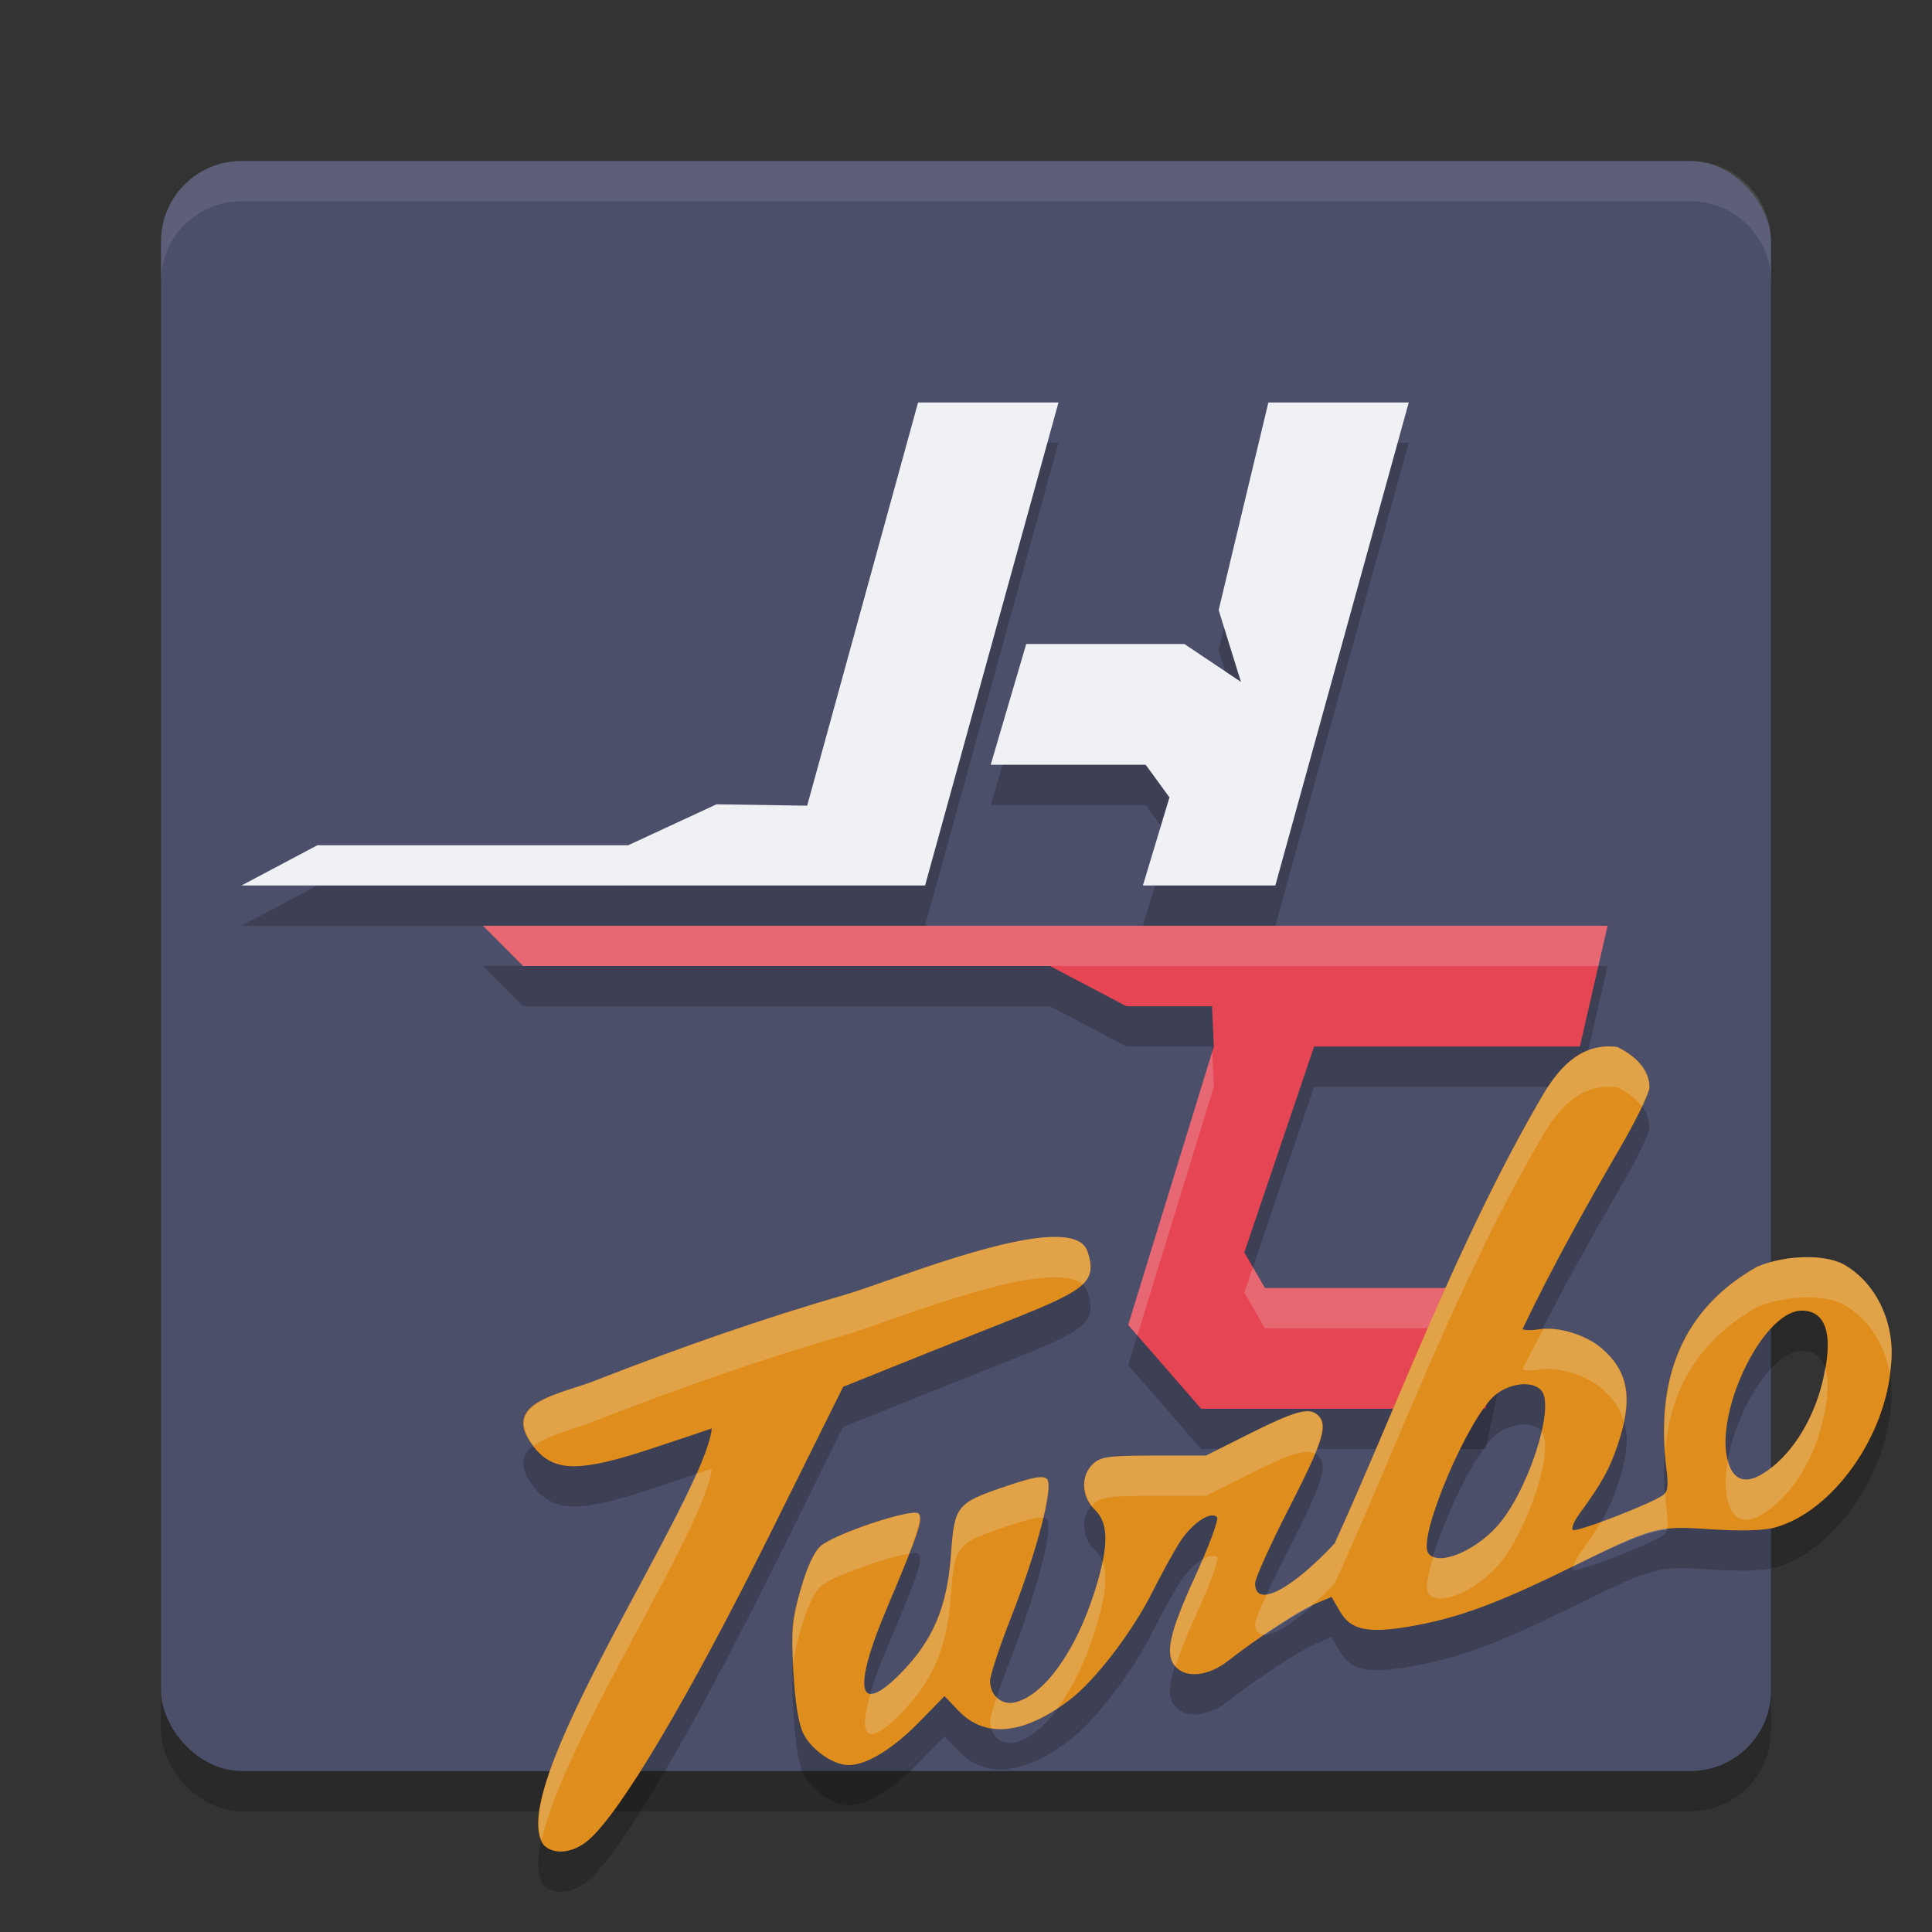 <svg xmlns="http://www.w3.org/2000/svg" width="48" height="48" version="1">
 <rect width="100%" height="100%" fill="#333333" stroke="none"/>
 <rect style="opacity:0.2" width="40" height="40" x="4" y="5" rx="2" ry="2"/>
 <rect style="fill:#4c4f69" width="40" height="40" x="4" y="4" rx="2" ry="2"/>
 <path fill="#eff1f5" style="opacity:0.1" d="m4 7v-1c0-1.108 0.892-2 2-2h36c1.108 0 2 0.892 2 2v1c0-1.108-0.892-2-2-2h-36c-1.108 0-2 0.892-2 2z"/>
 <path style="opacity:0.2" d="m 12,24 0.996,1 H 26.086 l 1.9,1 h 2.127 l 0.045,1 L 28.03,33.917 29.842,36 h 7.064 l 0.654,-3 H 31.427 L 30.915,32.116 32.649,27 h 6.603 l 0.688,-3 z"/>
 <path style="opacity:0.2" d="M 22.809,11 20.054,21.017 17.802,20.983 15.607,22 H 7.884 l -1.885,1 H 22.983 l 3.315,-12 z m 8.703,0 -1.235,5.157 0.554,1.785 L 29.426,17 h -3.93 l -0.882,3 h 3.85 L 29.055,20.811 28.395,23 h 3.29 L 35,11 Z"/>
 <path style="fill:#eff1f5" d="M 22.809,10 20.054,20.017 17.802,19.983 15.607,21 H 7.884 l -1.885,1 H 22.983 l 3.315,-12 z m 8.703,0 -1.235,5.157 0.554,1.785 L 29.426,16 h -3.93 l -0.882,3 h 3.85 L 29.055,19.811 28.395,22 h 3.29 L 35,10 Z"/>
 <path style="fill:#e64553" d="m 12,23 0.996,1 H 26.086 l 1.9,1 h 2.127 l 0.045,1 L 28.03,32.917 29.842,35 h 7.064 l 0.654,-3 H 31.427 L 30.915,31.116 32.649,26 h 6.603 l 0.688,-3 z"/>
 <path style="opacity:0.2;fill:#eff1f5" d="m 12,23 0.996,1 h 13.09 13.625 l 0.229,-1 z m 18.119,3.127 -2.088,6.789 0.227,0.262 L 30.158,27 Z m 1.008,5.357 -0.213,0.631 L 31.426,33 h 5.916 l 0.219,-1 h -6.135 z"/>
 <path style="opacity:0.2" d="m 33.16,39.345 c -1.106,1.179 -1.977,1.616 -1.977,0.992 0,-0.122 0.382,-0.969 0.85,-1.882 0.86,-1.68 0.977,-2.071 0.692,-2.311 -0.219,-0.184 -0.573,-0.081 -1.754,0.513 l -1.009,0.507 H 28.672 c -1.119,0 -1.32,0.027 -1.514,0.205 -0.315,0.288 -0.295,0.819 0.042,1.139 0.35,0.333 0.35,0.901 0.003,2.011 -0.468,1.493 -1.25,2.59 -1.979,2.774 -0.333,0.084 -0.626,-0.164 -0.626,-0.531 0,-0.136 0.235,-0.846 0.522,-1.579 0.649,-1.655 1.066,-3.262 0.892,-3.438 -0.091,-0.092 -0.337,-0.05 -0.979,0.167 -1.278,0.431 -1.317,0.479 -1.407,1.716 -0.094,1.301 -0.448,2.134 -1.256,2.952 -1.054,1.068 -1.196,0.412 -0.346,-1.599 0.8,-1.893 0.921,-2.253 0.797,-2.378 -0.143,-0.144 -2.092,0.504 -2.437,0.811 -0.16,0.142 -0.34,0.536 -0.496,1.086 -0.216,0.762 -0.237,1.001 -0.176,2.043 0.046,0.787 0.13,1.299 0.251,1.535 0.208,0.405 0.741,0.774 1.12,0.775 0.444,0.001 1.097,-0.398 1.753,-1.068 l 0.63,-0.645 0.353,0.368 c 0.658,0.686 1.613,0.592 2.752,-0.271 0.634,-0.48 1.564,-1.693 2.061,-2.686 0.192,-0.384 0.486,-0.921 0.652,-1.193 0.303,-0.494 0.789,-0.832 0.954,-0.664 0.048,0.049 -0.198,0.714 -0.547,1.477 -0.656,1.432 -0.764,1.956 -0.468,2.255 0.27,0.274 0.814,0.208 1.278,-0.155 0.73,-0.571 1.783,-1.26 2.187,-1.43 l 0.393,-0.166 0.211,0.362 c 0.268,0.46 0.686,0.55 1.733,0.372 1.166,-0.198 2.156,-0.56 3.942,-1.438 2.143,-1.054 2.186,-1.066 3.555,-0.976 0.728,0.048 1.296,0.032 1.571,-0.043 1.437,-0.393 2.774,-2.27 2.89,-4.058 0.105,-1.001 -0.352,-2.02 -1.187,-2.486 -0.488,-0.258 -1.484,-0.226 -2.156,0.071 -1.891,1.076 -2.495,2.823 -2.247,4.942 0.064,0.469 0.049,0.629 -0.067,0.719 -0.274,0.21 -2.176,0.946 -2.25,0.87 -0.04,-0.041 0.032,-0.219 0.162,-0.396 0.563,-0.772 0.754,-1.115 0.962,-1.741 0.38,-1.138 0.263,-1.803 -0.417,-2.383 -0.392,-0.334 -1.085,-0.541 -1.552,-0.464 -0.187,0.031 -0.368,0.027 -0.402,-0.008 0.714,-1.507 1.645,-3.168 2.394,-4.452 0.416,-0.712 0.757,-1.411 0.757,-1.553 0,-0.392 -0.285,-0.75 -0.798,-1.001 -0.83,-0.106 -1.372,0.416 -1.801,1.108 -2.138,3.623 -3.679,7.839 -5.222,11.224 z M 14.862,35.271 c -0.907,0.381 -2.56,0.545 -1.541,1.748 0.486,0.551 1.117,0.547 2.833,-0.018 0.759,-0.25 1.448,-0.481 1.53,-0.512 -0.186,1.761 -5.198,8.947 -4.177,10.349 0.252,0.255 0.73,0.206 1.107,-0.116 0.802,-0.683 2.515,-3.575 4.574,-7.723 l 1.76,-3.544 2.171,-0.872 c 3.669,-1.474 4.217,-1.522 3.901,-2.489 -0.373,-1.141 -4.851,0.735 -6.004,1.067 -2.089,0.604 -4.108,1.315 -6.153,2.109 z m 29.903,-1.709 c 0.628,0 0.804,0.648 0.499,1.833 -0.207,0.803 -0.631,1.534 -1.151,1.984 -0.563,0.488 -0.956,0.506 -1.142,0.051 -0.47,-1.148 0.792,-3.868 1.794,-3.868 z m -6.906,1.829 c 0.185,-0.003 0.348,0.049 0.44,0.161 0.344,0.42 -0.354,2.541 -1.109,3.373 -0.591,0.651 -1.499,0.997 -1.711,0.651 -0.251,-0.412 0.992,-3.34 1.659,-3.908 0.208,-0.177 0.483,-0.273 0.721,-0.278 z"/>
 <path style="fill:#df8e1d" d="m 33.16,38.345 c -1.106,1.179 -1.977,1.616 -1.977,0.992 0,-0.122 0.382,-0.969 0.85,-1.882 0.86,-1.68 0.977,-2.071 0.692,-2.311 -0.219,-0.184 -0.573,-0.081 -1.754,0.513 l -1.009,0.507 H 28.672 c -1.119,0 -1.32,0.027 -1.514,0.205 -0.315,0.288 -0.295,0.819 0.042,1.139 0.35,0.333 0.35,0.901 0.003,2.011 -0.468,1.493 -1.25,2.59 -1.979,2.774 -0.333,0.084 -0.626,-0.164 -0.626,-0.531 0,-0.136 0.235,-0.846 0.522,-1.579 0.649,-1.655 1.066,-3.262 0.892,-3.438 -0.091,-0.092 -0.337,-0.05 -0.979,0.167 -1.278,0.431 -1.317,0.479 -1.407,1.716 -0.094,1.301 -0.448,2.134 -1.256,2.952 -1.054,1.068 -1.196,0.412 -0.346,-1.599 0.8,-1.893 0.921,-2.253 0.797,-2.378 -0.143,-0.144 -2.092,0.504 -2.437,0.811 -0.16,0.142 -0.34,0.536 -0.496,1.086 -0.216,0.762 -0.237,1.001 -0.176,2.043 0.046,0.787 0.13,1.299 0.251,1.535 0.208,0.405 0.741,0.774 1.12,0.775 0.444,0.001 1.097,-0.398 1.753,-1.068 l 0.63,-0.645 0.353,0.368 c 0.658,0.686 1.613,0.592 2.752,-0.271 0.634,-0.48 1.564,-1.693 2.061,-2.686 0.192,-0.384 0.486,-0.921 0.652,-1.193 0.303,-0.494 0.789,-0.832 0.954,-0.664 0.048,0.049 -0.198,0.714 -0.547,1.477 -0.656,1.432 -0.764,1.956 -0.468,2.255 0.27,0.274 0.814,0.208 1.278,-0.155 0.73,-0.571 1.783,-1.26 2.187,-1.43 l 0.393,-0.166 0.211,0.362 c 0.268,0.46 0.686,0.55 1.733,0.372 1.166,-0.198 2.156,-0.56 3.942,-1.438 2.143,-1.054 2.186,-1.066 3.555,-0.976 0.728,0.048 1.296,0.032 1.571,-0.043 1.437,-0.393 2.774,-2.27 2.89,-4.058 0.105,-1.001 -0.352,-2.02 -1.187,-2.486 -0.488,-0.258 -1.484,-0.226 -2.156,0.071 -1.891,1.076 -2.495,2.823 -2.247,4.942 0.064,0.469 0.049,0.629 -0.067,0.719 -0.274,0.21 -2.176,0.946 -2.25,0.87 -0.04,-0.041 0.032,-0.219 0.162,-0.396 0.563,-0.772 0.754,-1.115 0.962,-1.741 0.38,-1.138 0.263,-1.803 -0.417,-2.383 -0.392,-0.334 -1.085,-0.541 -1.552,-0.464 -0.187,0.031 -0.368,0.027 -0.402,-0.008 0.714,-1.507 1.645,-3.168 2.394,-4.452 0.416,-0.712 0.757,-1.411 0.757,-1.553 0,-0.392 -0.285,-0.75 -0.798,-1.001 -0.83,-0.106 -1.372,0.416 -1.801,1.108 -2.138,3.623 -3.679,7.839 -5.222,11.224 z M 14.862,34.271 c -0.907,0.381 -2.56,0.545 -1.541,1.748 0.486,0.551 1.117,0.547 2.833,-0.018 0.759,-0.25 1.448,-0.481 1.53,-0.512 -0.186,1.761 -5.198,8.947 -4.177,10.349 0.252,0.255 0.73,0.206 1.107,-0.116 0.802,-0.683 2.515,-3.575 4.574,-7.723 l 1.76,-3.544 2.171,-0.872 c 3.669,-1.474 4.217,-1.522 3.901,-2.489 -0.373,-1.141 -4.851,0.735 -6.004,1.067 -2.089,0.604 -4.108,1.315 -6.153,2.109 z m 29.903,-1.709 c 0.628,0 0.804,0.648 0.499,1.833 -0.207,0.803 -0.631,1.534 -1.151,1.984 -0.563,0.488 -0.956,0.506 -1.142,0.051 -0.47,-1.148 0.792,-3.868 1.794,-3.868 z m -6.906,1.829 c 0.185,-0.003 0.348,0.049 0.44,0.161 0.344,0.42 -0.354,2.541 -1.109,3.373 -0.591,0.651 -1.499,0.997 -1.711,0.651 -0.251,-0.412 0.992,-3.34 1.659,-3.908 0.208,-0.177 0.483,-0.273 0.721,-0.278 z"/>
 <path style="opacity:0.2;fill:#eff1f5" d="M 39.885 26.002 C 39.219 26.04 38.758 26.516 38.383 27.121 C 36.245 30.744 34.703 34.961 33.16 38.346 C 32.436 39.118 31.819 39.563 31.475 39.609 C 31.302 39.988 31.184 40.273 31.184 40.338 C 31.184 40.537 31.279 40.616 31.436 40.609 C 31.894 40.298 32.293 40.048 32.561 39.918 C 32.752 39.748 32.946 39.574 33.16 39.346 C 34.703 35.961 36.245 31.744 38.383 28.121 C 38.811 27.43 39.353 26.907 40.184 27.014 C 40.455 27.147 40.658 27.31 40.793 27.492 C 40.895 27.273 40.98 27.076 40.98 27.016 C 40.98 26.623 40.697 26.265 40.184 26.014 C 40.08 26 39.98 25.996 39.885 26.002 z M 26.086 30.734 C 24.615 30.796 21.88 31.914 21.016 32.162 C 18.927 32.766 16.906 33.477 14.861 34.271 C 13.981 34.642 12.416 34.815 13.26 35.926 C 13.638 35.633 14.358 35.483 14.861 35.271 C 16.906 34.477 18.927 33.766 21.016 33.162 C 22.093 32.852 26.077 31.193 26.895 31.912 C 27.132 31.686 27.135 31.455 27.018 31.096 C 26.924 30.811 26.576 30.714 26.086 30.734 z M 44.789 31.236 C 44.395 31.249 43.978 31.332 43.643 31.48 C 41.867 32.491 41.237 34.096 41.371 36.043 C 41.495 34.547 42.18 33.313 43.643 32.48 C 44.314 32.184 45.311 32.15 45.799 32.408 C 46.416 32.752 46.822 33.401 46.951 34.119 C 46.96 34.044 46.979 33.969 46.984 33.895 C 47.089 32.894 46.634 31.873 45.799 31.408 C 45.555 31.279 45.183 31.223 44.789 31.236 z M 38.617 33.021 C 38.519 33.012 38.429 33.019 38.34 33.025 C 38.17 33.359 37.984 33.695 37.83 34.02 C 37.865 34.054 38.046 34.058 38.232 34.027 C 38.7 33.951 39.393 34.158 39.785 34.492 C 40.071 34.736 40.252 34.998 40.344 35.301 C 40.501 34.507 40.338 33.964 39.785 33.492 C 39.491 33.242 39.028 33.063 38.617 33.021 z M 45.34 33.973 C 45.316 34.112 45.305 34.235 45.264 34.395 C 45.057 35.198 44.633 35.928 44.113 36.379 C 43.55 36.867 43.157 36.884 42.971 36.43 C 42.949 36.377 42.95 36.307 42.936 36.248 C 42.851 36.7 42.845 37.122 42.971 37.43 C 43.157 37.884 43.55 37.867 44.113 37.379 C 44.633 36.928 45.057 36.198 45.264 35.395 C 45.428 34.758 45.449 34.282 45.34 33.973 z M 32.523 35.064 C 32.276 35.044 31.856 35.213 30.971 35.658 L 29.963 36.164 L 28.672 36.164 C 27.552 36.164 27.352 36.191 27.158 36.369 C 26.872 36.631 26.877 37.087 27.131 37.41 C 27.142 37.398 27.146 37.381 27.158 37.369 C 27.352 37.191 27.552 37.164 28.672 37.164 L 29.963 37.164 L 30.971 36.658 C 32.063 36.109 32.439 35.992 32.664 36.121 C 32.897 35.552 32.906 35.297 32.725 35.145 C 32.67 35.098 32.606 35.071 32.523 35.064 z M 38.303 35.561 C 38.12 36.361 37.669 37.4 37.191 37.926 C 36.682 38.487 35.939 38.819 35.607 38.68 C 35.479 39.105 35.407 39.459 35.48 39.578 C 35.692 39.924 36.6 39.577 37.191 38.926 C 37.944 38.096 38.637 35.992 38.303 35.561 z M 17.684 36.488 C 17.663 36.496 17.386 36.587 17.297 36.617 C 16.157 39.199 12.856 44.315 13.457 45.707 C 14.022 43.196 17.529 37.958 17.684 36.488 z M 25.912 36.705 C 25.774 36.688 25.514 36.752 25.033 36.914 C 23.755 37.345 23.716 37.394 23.627 38.631 C 23.533 39.932 23.178 40.765 22.371 41.582 C 22.017 41.94 21.776 42.088 21.631 42.072 C 21.301 43.169 21.547 43.417 22.371 42.582 C 23.178 41.765 23.533 40.932 23.627 39.631 C 23.716 38.394 23.755 38.345 25.033 37.914 C 25.523 37.749 25.782 37.687 25.918 37.707 C 26.036 37.203 26.087 36.824 26.012 36.748 C 25.989 36.725 25.958 36.711 25.912 36.705 z M 41.373 37.084 C 41.359 37.104 41.348 37.126 41.328 37.141 C 41.157 37.272 40.373 37.597 39.773 37.812 C 39.638 38.044 39.485 38.28 39.24 38.615 C 39.154 38.733 39.109 38.836 39.09 38.914 C 40.355 38.293 40.879 38.068 41.41 38.004 C 41.442 37.895 41.438 37.727 41.396 37.422 C 41.383 37.307 41.381 37.197 41.373 37.084 z M 22.691 37.586 C 22.218 37.618 20.688 38.148 20.387 38.416 C 20.227 38.558 20.047 38.952 19.891 39.502 C 19.695 40.19 19.671 40.514 19.711 41.326 C 19.74 41.077 19.794 40.841 19.891 40.502 C 20.047 39.952 20.227 39.558 20.387 39.416 C 20.67 39.164 22.023 38.687 22.58 38.604 C 22.803 38.019 22.9 37.684 22.822 37.605 C 22.804 37.587 22.759 37.581 22.691 37.586 z M 30.064 38.66 C 30.007 38.673 29.938 38.712 29.869 38.754 C 29.807 38.899 29.766 39.013 29.693 39.172 C 29.057 40.562 28.941 41.094 29.205 41.398 C 29.305 41.082 29.449 40.705 29.693 40.172 C 30.043 39.409 30.291 38.744 30.242 38.695 C 30.201 38.653 30.138 38.644 30.064 38.66 z M 27.393 38.805 C 27.349 39.015 27.288 39.251 27.203 39.521 C 26.735 41.014 25.953 42.111 25.225 42.295 C 25.044 42.341 24.878 42.284 24.762 42.168 C 24.662 42.467 24.598 42.694 24.598 42.764 C 24.598 42.829 24.618 42.885 24.635 42.941 C 25.108 43.014 25.66 42.848 26.271 42.447 C 26.632 41.958 26.961 41.295 27.203 40.521 C 27.465 39.685 27.527 39.157 27.393 38.805 z"/>
</svg>
